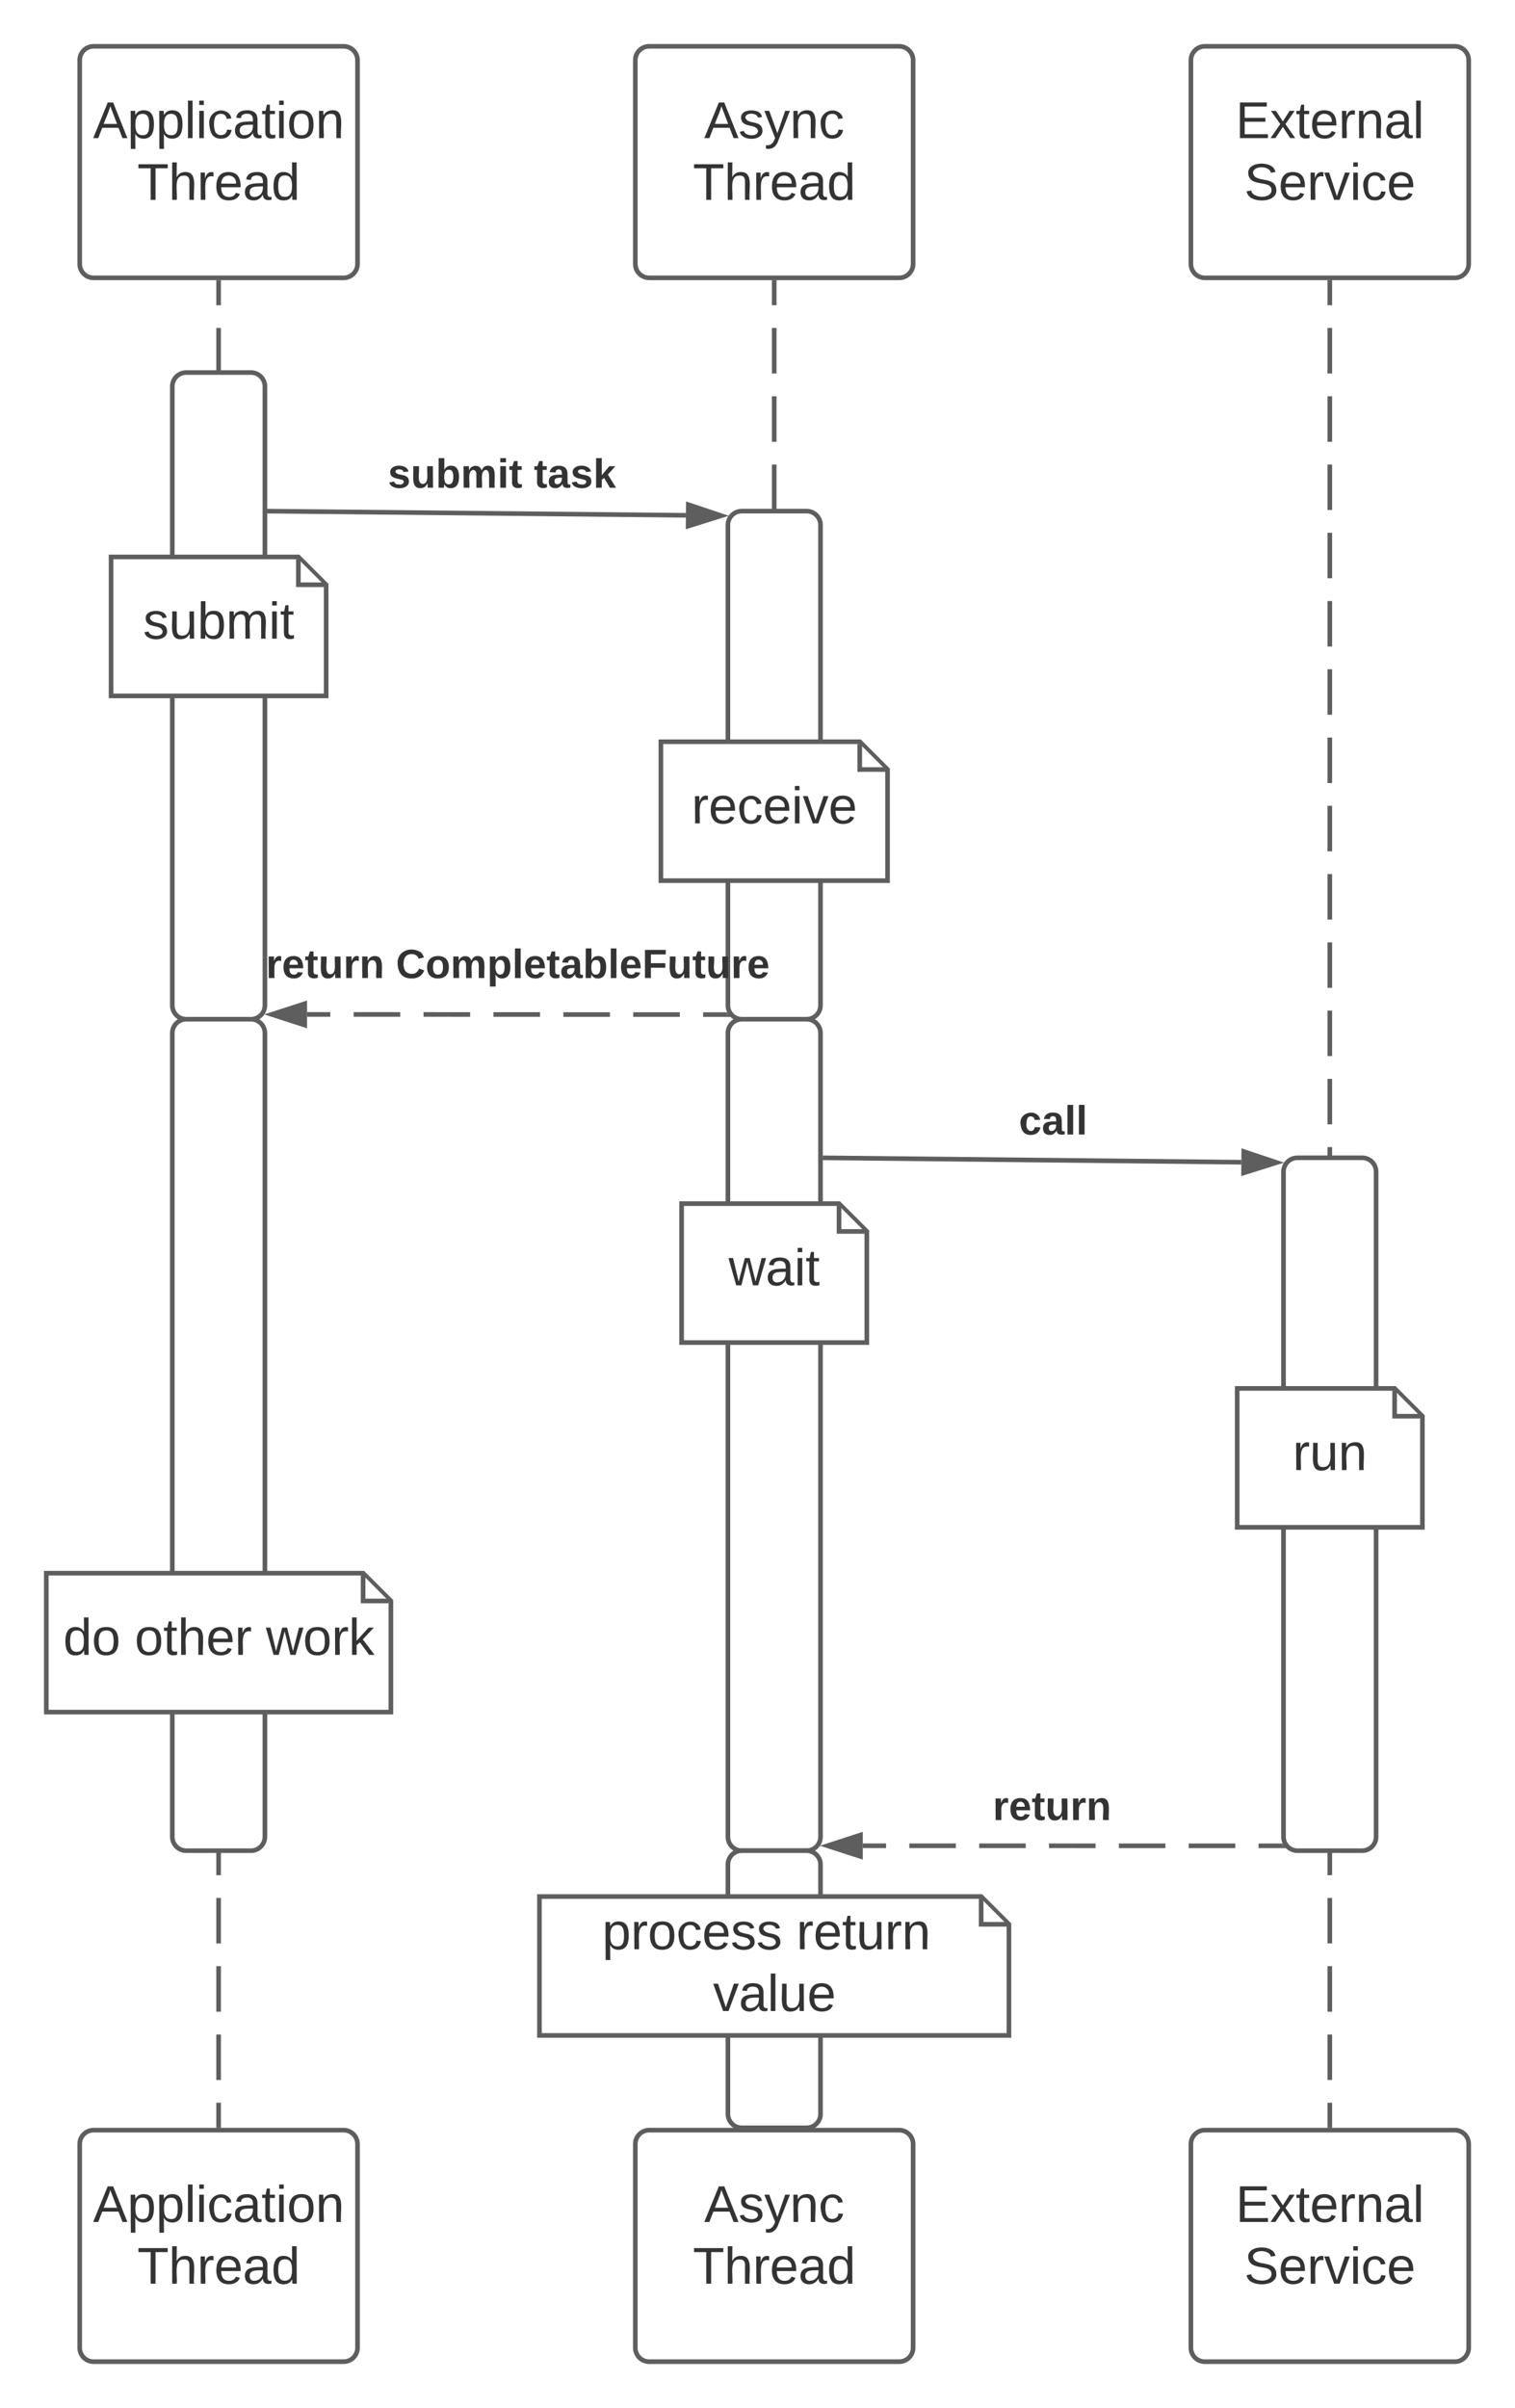 <svg xmlns="http://www.w3.org/2000/svg" xmlns:xlink="http://www.w3.org/1999/xlink" xmlns:lucid="lucid" width="654.42" height="1040"><g transform="translate(-80 -80)" lucid:page-tab-id="Li.cfngNrRri"><path d="M0 0h1870.87v1322.83H0z" fill="#fff"/><path d="M114.43 106c0-3.3 2.68-6 6-6h108c3.3 0 6 2.7 6 6v88c0 3.3-2.7 6-6 6h-108c-3.32 0-6-2.7-6-6z" stroke="#5e5e5e" stroke-width="2" fill="#fff"/><use xlink:href="#a" transform="matrix(1,0,0,1,114.425,100) translate(5.777 39.653)"/><use xlink:href="#b" transform="matrix(1,0,0,1,114.425,100) translate(24.882 66.319)"/><path d="M114.43 1006c0-3.3 2.68-6 6-6h108c3.3 0 6 2.7 6 6v88c0 3.3-2.7 6-6 6h-108c-3.32 0-6-2.7-6-6z" stroke="#5e5e5e" stroke-width="2" fill="#fff"/><use xlink:href="#a" transform="matrix(1,0,0,1,114.425,1000) translate(5.777 39.653)"/><use xlink:href="#b" transform="matrix(1,0,0,1,114.425,1000) translate(24.882 66.319)"/><path d="M174.43 202v9.83m0 9.82v19.66m0 9.84v19.65m0 9.82v19.65m0 9.83v19.65m0 9.83v19.65m0 9.83v19.66m0 9.82v19.66m0 9.82v19.66m0 9.83v19.66m0 9.83v19.64m0 9.83v19.65m0 9.83v19.65m0 9.83v19.66m0 9.8v19.67m0 9.83v19.65m0 9.83v19.65m0 9.83V713m0 9.84v19.65m0 9.82v19.66m0 9.82v19.66m0 9.82v19.66m0 9.83v19.65m0 9.83v19.65m0 9.83v19.65m0 9.83v19.66m0 9.83v19.65m0 9.82V998" stroke="#5e5e5e" stroke-width="2" fill="none"/><path d="M175.43 202.03h-2V201h2zM175.43 999h-2v-1.03h2z" fill="#5e5e5e"/><path d="M354.43 106c0-3.3 2.68-6 6-6h108c3.3 0 6 2.7 6 6v88c0 3.3-2.7 6-6 6h-108c-3.32 0-6-2.7-6-6z" stroke="#5e5e5e" stroke-width="2" fill="#fff"/><use xlink:href="#c" transform="matrix(1,0,0,1,354.425,100) translate(29.758 39.653)"/><use xlink:href="#b" transform="matrix(1,0,0,1,354.425,100) translate(24.882 66.319)"/><path d="M414.43 202v9.83m0 9.82v19.66m0 9.84v19.65m0 9.82v19.65m0 9.83v19.65m0 9.83v19.65m0 9.83v19.66m0 9.82v19.66m0 9.82v19.66m0 9.83v19.66m0 9.83v19.64m0 9.83v19.65m0 9.83v19.65m0 9.83v19.66m0 9.8v19.67m0 9.83v19.65m0 9.83v19.65m0 9.83V713m0 9.84v19.65m0 9.82v19.66m0 9.82v19.66m0 9.82v19.66m0 9.83v19.65m0 9.83v19.65m0 9.83v19.65m0 9.83v19.66m0 9.83v19.65m0 9.82V998" stroke="#5e5e5e" stroke-width="2" fill="none"/><path d="M415.43 202.03h-2V201h2zM415.43 999h-2v-1.03h2z" fill="#5e5e5e"/><path d="M354.43 1006c0-3.3 2.68-6 6-6h108c3.3 0 6 2.7 6 6v88c0 3.3-2.7 6-6 6h-108c-3.32 0-6-2.7-6-6z" stroke="#5e5e5e" stroke-width="2" fill="#fff"/><use xlink:href="#c" transform="matrix(1,0,0,1,354.425,1000) translate(29.758 39.653)"/><use xlink:href="#b" transform="matrix(1,0,0,1,354.425,1000) translate(24.882 66.319)"/><path d="M594.42 106c0-3.3 2.7-6 6-6h108c3.32 0 6 2.7 6 6v88c0 3.3-2.68 6-6 6h-108c-3.3 0-6-2.7-6-6z" stroke="#5e5e5e" stroke-width="2" fill="#fff"/><use xlink:href="#d" transform="matrix(1,0,0,1,594.425,100) translate(19.326 39.653)"/><use xlink:href="#e" transform="matrix(1,0,0,1,594.425,100) translate(23.03 66.319)"/><path d="M594.42 1006c0-3.3 2.7-6 6-6h108c3.32 0 6 2.7 6 6v88c0 3.3-2.68 6-6 6h-108c-3.3 0-6-2.7-6-6z" stroke="#5e5e5e" stroke-width="2" fill="#fff"/><use xlink:href="#d" transform="matrix(1,0,0,1,594.425,1000) translate(19.326 39.653)"/><use xlink:href="#e" transform="matrix(1,0,0,1,594.425,1000) translate(23.03 66.319)"/><path d="M654.42 202v9.83m0 9.82v19.66m0 9.84v19.65m0 9.82v19.65m0 9.83v19.65m0 9.83v19.65m0 9.83v19.66m0 9.82v19.66m0 9.82v19.66m0 9.83v19.66m0 9.83v19.64m0 9.83v19.65m0 9.83v19.65m0 9.83v19.66m0 9.8v19.67m0 9.83v19.65m0 9.83v19.65m0 9.83V713m0 9.84v19.65m0 9.82v19.66m0 9.82v19.66m0 9.82v19.66m0 9.83v19.65m0 9.83v19.65m0 9.83v19.65m0 9.83v19.66m0 9.83v19.65m0 9.82V998" stroke="#5e5e5e" stroke-width="2" fill="none"/><path d="M655.42 202.03h-2V201h2zM655.42 999h-2v-1.03h2z" fill="#5e5e5e"/><path d="M154.43 246.9c0-3.3 2.68-6 6-6h28c3.3 0 6 2.7 6 6v267.3c0 3.3-2.7 6-6 6h-28c-3.32 0-6-2.7-6-6zM154.43 526.2c0-3.3 2.68-6 6-6h28c3.3 0 6 2.7 6 6v347.1c0 3.3-2.7 6-6 6h-28c-3.32 0-6-2.7-6-6zM394.43 306.75c0-3.3 2.68-6 6-6h28c3.3 0 6 2.7 6 6V514.2c0 3.3-2.7 6-6 6h-28c-3.32 0-6-2.7-6-6zM394.43 526.2c0-3.3 2.68-6 6-6h28c3.3 0 6 2.7 6 6v347.1c0 3.3-2.7 6-6 6h-28c-3.32 0-6-2.7-6-6z" stroke="#5e5e5e" stroke-width="2" fill="#fff"/><path d="M394.43 885.3c0-3.3 2.68-6 6-6h28c3.3 0 6 2.7 6 6V993c0 3.3-2.7 6-6 6h-28c-3.32 0-6-2.7-6-6z" stroke="#5e5e5e" stroke-width="2" fill="#fff"/><path d="M195.42 300.76l180.87 1.8" stroke="#5e5e5e" stroke-width="2" fill="none"/><path d="M195.46 299.76l-.02 2v-2z" fill="#5e5e5e"/><path d="M391.56 302.73l-14.32 4.5.1-9.28z" stroke="#5e5e5e" stroke-width="2" fill="#5e5e5e"/><use xlink:href="#f" transform="matrix(1,0,0,1,247.567,276.433) translate(0 14.222)"/><use xlink:href="#g" transform="matrix(1,0,0,1,247.567,276.433) translate(63.062 14.222)"/><path d="M634.42 586.05c0-3.3 2.7-6 6-6h28c3.32 0 6 2.7 6 6V873.3c0 3.3-2.68 6-6 6h-28c-3.3 0-6-2.7-6-6zM127.98 320.55h80.9l12 12v48h-92.9z" stroke="#5e5e5e" stroke-width="2" fill="#fff"/><path d="M208.88 321.5v11.05h11.04" stroke="#5e5e5e" stroke-width="2" fill="#fff"/><use xlink:href="#h" transform="matrix(1,0,0,1,132.975,325.55) translate(8.846 30.278)"/><path d="M393.8 518.2h-10.07m-10.07-.02h-20.13m-10.06 0h-20.13m-10.07-.02h-20.12m-10.07 0l-20.13-.02m-10.06 0h-20.14m-10.07 0h-10.07" stroke="#5e5e5e" stroke-width="2" fill="none"/><path d="M394.2 517.2l.15.55 1.44 1.44h-2.03v-2z" fill="#5e5e5e"/><path d="M197.36 518.12l14.27-4.63v9.26z" stroke="#5e5e5e" stroke-width="2" fill="#5e5e5e"/><use xlink:href="#i" transform="matrix(1,0,0,1,194.862,488.19) translate(0 14.222)"/><use xlink:href="#j" transform="matrix(1,0,0,1,194.862,488.19) translate(56.148 14.222)"/><path d="M365.48 400.35h85.9l12 12v48h-97.9z" stroke="#5e5e5e" stroke-width="2" fill="#fff"/><path d="M451.38 401.3v11.05h11.04" stroke="#5e5e5e" stroke-width="2" fill="#fff"/><use xlink:href="#k" transform="matrix(1,0,0,1,370.475,405.35) translate(8.259 30.278)"/><path d="M435.42 580.06l180.78 1.9" stroke="#5e5e5e" stroke-width="2" fill="none"/><path d="M435.46 579.06l-.02 2v-2z" fill="#5e5e5e"/><path d="M631.47 582.1l-14.3 4.5.08-9.27z" stroke="#5e5e5e" stroke-width="2" fill="#5e5e5e"/><use xlink:href="#l" transform="matrix(1,0,0,1,520.122,555.767) translate(0 14.222)"/><path d="M374.43 599.85h68l12 12v48h-80z" stroke="#5e5e5e" stroke-width="2" fill="#fff"/><path d="M442.43 600.8v11.05h11.04" stroke="#5e5e5e" stroke-width="2" fill="#fff"/><use xlink:href="#m" transform="matrix(1,0,0,1,379.425,604.85) translate(15.309 30.278)"/><path d="M614.42 679.65h68l12 12v48h-80z" stroke="#5e5e5e" stroke-width="2" fill="#fff"/><path d="M682.42 680.6v11.05h11.05" stroke="#5e5e5e" stroke-width="2" fill="#fff"/><use xlink:href="#n" transform="matrix(1,0,0,1,619.425,684.65) translate(18.981 30.278)"/><path d="M100 759.45h136.85l12 12v48H100z" stroke="#5e5e5e" stroke-width="2" fill="#fff"/><path d="M236.85 760.4v11.05h11.05" stroke="#5e5e5e" stroke-width="2" fill="#fff"/><use xlink:href="#o" transform="matrix(1,0,0,1,105,764.45) translate(2.309 30.278)"/><use xlink:href="#p" transform="matrix(1,0,0,1,105,764.45) translate(33.173 30.278)"/><use xlink:href="#q" transform="matrix(1,0,0,1,105,764.45) translate(89.901 30.278)"/><path d="M633.7 877.2h-10.05m-10.06 0h-20.12m-10.06 0h-20.1m-10.07 0l-20.1-.02m-10.07 0h-20.1m-10.07 0h-20.1m-10.05 0H452.7" stroke="#5e5e5e" stroke-width="2" fill="none"/><path d="M634.17 876.2l.18.65 1.36 1.35h-2.02v-2z" fill="#5e5e5e"/><path d="M437.42 877.16l14.27-4.63v9.27z" stroke="#5e5e5e" stroke-width="2" fill="#5e5e5e"/><g><use xlink:href="#r" transform="matrix(1,0,0,1,508.857,851.849) translate(0 14.222)"/></g><path d="M313.02 899.1h190.8l12 12v48h-202.8z" stroke="#5e5e5e" stroke-width="2" fill="#fff"/><path d="M503.82 900.05v11.05h11.05" stroke="#5e5e5e" stroke-width="2" fill="#fff"/><g><use xlink:href="#s" transform="matrix(1,0,0,1,318.025,904.1) translate(22.105 17.778)"/><use xlink:href="#t" transform="matrix(1,0,0,1,318.025,904.1) translate(105.994 17.778)"/><use xlink:href="#u" transform="matrix(1,0,0,1,318.025,904.1) translate(69.988 44.444)"/></g><defs><path fill="#333" d="M205 0l-28-72H64L36 0H1l101-248h38L239 0h-34zm-38-99l-47-123c-12 45-31 82-46 123h93" id="v"/><path fill="#333" d="M115-194c55 1 70 41 70 98S169 2 115 4C84 4 66-9 55-30l1 105H24l-1-265h31l2 30c10-21 28-34 59-34zm-8 174c40 0 45-34 45-75s-6-73-45-74c-42 0-51 32-51 76 0 43 10 73 51 73" id="w"/><path fill="#333" d="M24 0v-261h32V0H24" id="x"/><path fill="#333" d="M24-231v-30h32v30H24zM24 0v-190h32V0H24" id="y"/><path fill="#333" d="M96-169c-40 0-48 33-48 73s9 75 48 75c24 0 41-14 43-38l32 2c-6 37-31 61-74 61-59 0-76-41-82-99-10-93 101-131 147-64 4 7 5 14 7 22l-32 3c-4-21-16-35-41-35" id="z"/><path fill="#333" d="M141-36C126-15 110 5 73 4 37 3 15-17 15-53c-1-64 63-63 125-63 3-35-9-54-41-54-24 1-41 7-42 31l-33-3c5-37 33-52 76-52 45 0 72 20 72 64v82c-1 20 7 32 28 27v20c-31 9-61-2-59-35zM48-53c0 20 12 33 32 33 41-3 63-29 60-74-43 2-92-5-92 41" id="A"/><path fill="#333" d="M59-47c-2 24 18 29 38 22v24C64 9 27 4 27-40v-127H5v-23h24l9-43h21v43h35v23H59v120" id="B"/><path fill="#333" d="M100-194c62-1 85 37 85 99 1 63-27 99-86 99S16-35 15-95c0-66 28-99 85-99zM99-20c44 1 53-31 53-75 0-43-8-75-51-75s-53 32-53 75 10 74 51 75" id="C"/><path fill="#333" d="M117-194c89-4 53 116 60 194h-32v-121c0-31-8-49-39-48C34-167 62-67 57 0H25l-1-190h30c1 10-1 24 2 32 11-22 29-35 61-36" id="D"/><g id="a"><use transform="matrix(0.062,0,0,0.062,0,0)" xlink:href="#v"/><use transform="matrix(0.062,0,0,0.062,14.815,0)" xlink:href="#w"/><use transform="matrix(0.062,0,0,0.062,27.16,0)" xlink:href="#w"/><use transform="matrix(0.062,0,0,0.062,39.506,0)" xlink:href="#x"/><use transform="matrix(0.062,0,0,0.062,44.383,0)" xlink:href="#y"/><use transform="matrix(0.062,0,0,0.062,49.259,0)" xlink:href="#z"/><use transform="matrix(0.062,0,0,0.062,60.37,0)" xlink:href="#A"/><use transform="matrix(0.062,0,0,0.062,72.716,0)" xlink:href="#B"/><use transform="matrix(0.062,0,0,0.062,78.889,0)" xlink:href="#y"/><use transform="matrix(0.062,0,0,0.062,83.765,0)" xlink:href="#C"/><use transform="matrix(0.062,0,0,0.062,96.111,0)" xlink:href="#D"/></g><path fill="#333" d="M127-220V0H93v-220H8v-28h204v28h-85" id="E"/><path fill="#333" d="M106-169C34-169 62-67 57 0H25v-261h32l-1 103c12-21 28-36 61-36 89 0 53 116 60 194h-32v-121c2-32-8-49-39-48" id="F"/><path fill="#333" d="M114-163C36-179 61-72 57 0H25l-1-190h30c1 12-1 29 2 39 6-27 23-49 58-41v29" id="G"/><path fill="#333" d="M100-194c63 0 86 42 84 106H49c0 40 14 67 53 68 26 1 43-12 49-29l28 8c-11 28-37 45-77 45C44 4 14-33 15-96c1-61 26-98 85-98zm52 81c6-60-76-77-97-28-3 7-6 17-6 28h103" id="H"/><path fill="#333" d="M85-194c31 0 48 13 60 33l-1-100h32l1 261h-30c-2-10 0-23-3-31C134-8 116 4 85 4 32 4 16-35 15-94c0-66 23-100 70-100zm9 24c-40 0-46 34-46 75 0 40 6 74 45 74 42 0 51-32 51-76 0-42-9-74-50-73" id="I"/><g id="b"><use transform="matrix(0.062,0,0,0.062,0,0)" xlink:href="#E"/><use transform="matrix(0.062,0,0,0.062,13.519,0)" xlink:href="#F"/><use transform="matrix(0.062,0,0,0.062,25.864,0)" xlink:href="#G"/><use transform="matrix(0.062,0,0,0.062,33.21,0)" xlink:href="#H"/><use transform="matrix(0.062,0,0,0.062,45.556,0)" xlink:href="#A"/><use transform="matrix(0.062,0,0,0.062,57.901,0)" xlink:href="#I"/></g><path fill="#333" d="M135-143c-3-34-86-38-87 0 15 53 115 12 119 90S17 21 10-45l28-5c4 36 97 45 98 0-10-56-113-15-118-90-4-57 82-63 122-42 12 7 21 19 24 35" id="J"/><path fill="#333" d="M179-190L93 31C79 59 56 82 12 73V49c39 6 53-20 64-50L1-190h34L92-34l54-156h33" id="K"/><g id="c"><use transform="matrix(0.062,0,0,0.062,0,0)" xlink:href="#v"/><use transform="matrix(0.062,0,0,0.062,14.815,0)" xlink:href="#J"/><use transform="matrix(0.062,0,0,0.062,25.926,0)" xlink:href="#K"/><use transform="matrix(0.062,0,0,0.062,37.037,0)" xlink:href="#D"/><use transform="matrix(0.062,0,0,0.062,49.383,0)" xlink:href="#z"/></g><path fill="#333" d="M30 0v-248h187v28H63v79h144v27H63v87h162V0H30" id="L"/><path fill="#333" d="M141 0L90-78 38 0H4l68-98-65-92h35l48 74 47-74h35l-64 92 68 98h-35" id="M"/><g id="d"><use transform="matrix(0.062,0,0,0.062,0,0)" xlink:href="#L"/><use transform="matrix(0.062,0,0,0.062,14.815,0)" xlink:href="#M"/><use transform="matrix(0.062,0,0,0.062,25.926,0)" xlink:href="#B"/><use transform="matrix(0.062,0,0,0.062,32.099,0)" xlink:href="#H"/><use transform="matrix(0.062,0,0,0.062,44.444,0)" xlink:href="#G"/><use transform="matrix(0.062,0,0,0.062,51.79,0)" xlink:href="#D"/><use transform="matrix(0.062,0,0,0.062,64.136,0)" xlink:href="#A"/><use transform="matrix(0.062,0,0,0.062,76.481,0)" xlink:href="#x"/></g><path fill="#333" d="M185-189c-5-48-123-54-124 2 14 75 158 14 163 119 3 78-121 87-175 55-17-10-28-26-33-46l33-7c5 56 141 63 141-1 0-78-155-14-162-118-5-82 145-84 179-34 5 7 8 16 11 25" id="N"/><path fill="#333" d="M108 0H70L1-190h34L89-25l56-165h34" id="O"/><g id="e"><use transform="matrix(0.062,0,0,0.062,0,0)" xlink:href="#N"/><use transform="matrix(0.062,0,0,0.062,14.815,0)" xlink:href="#H"/><use transform="matrix(0.062,0,0,0.062,27.16,0)" xlink:href="#G"/><use transform="matrix(0.062,0,0,0.062,34.506,0)" xlink:href="#O"/><use transform="matrix(0.062,0,0,0.062,45.617,0)" xlink:href="#y"/><use transform="matrix(0.062,0,0,0.062,50.494,0)" xlink:href="#z"/><use transform="matrix(0.062,0,0,0.062,61.605,0)" xlink:href="#H"/></g><path fill="#333" d="M137-138c1-29-70-34-71-4 15 46 118 7 119 86 1 83-164 76-172 9l43-7c4 19 20 25 44 25 33 8 57-30 24-41C81-84 22-81 20-136c-2-80 154-74 161-7" id="P"/><path fill="#333" d="M85 4C-2 5 27-109 22-190h50c7 57-23 150 33 157 60-5 35-97 40-157h50l1 190h-47c-2-12 1-28-3-38-12 25-28 42-61 42" id="Q"/><path fill="#333" d="M135-194c52 0 70 43 70 98 0 56-19 99-73 100-30 1-46-15-58-35L72 0H24l1-261h50v104c11-23 29-37 60-37zM114-30c31 0 40-27 40-66 0-37-7-63-39-63s-41 28-41 65c0 36 8 64 40 64" id="R"/><path fill="#333" d="M220-157c-53 9-28 100-34 157h-49v-107c1-27-5-49-29-50C55-147 81-57 75 0H25l-1-190h47c2 12-1 28 3 38 10-53 101-56 108 0 13-22 24-43 59-42 82 1 51 116 57 194h-49v-107c-1-25-5-48-29-50" id="S"/><path fill="#333" d="M25-224v-37h50v37H25zM25 0v-190h50V0H25" id="T"/><path fill="#333" d="M115-3C79 11 28 4 28-45v-112H4v-33h27l15-45h31v45h36v33H77v99c-1 23 16 31 38 25v30" id="U"/><g id="f"><use transform="matrix(0.049,0,0,0.049,0,0)" xlink:href="#P"/><use transform="matrix(0.049,0,0,0.049,9.877,0)" xlink:href="#Q"/><use transform="matrix(0.049,0,0,0.049,20.691,0)" xlink:href="#R"/><use transform="matrix(0.049,0,0,0.049,31.506,0)" xlink:href="#S"/><use transform="matrix(0.049,0,0,0.049,47.309,0)" xlink:href="#T"/><use transform="matrix(0.049,0,0,0.049,52.247,0)" xlink:href="#U"/></g><path fill="#333" d="M133-34C117-15 103 5 69 4 32 3 11-16 11-54c-1-60 55-63 116-61 1-26-3-47-28-47-18 1-26 9-28 27l-52-2c7-38 36-58 82-57s74 22 75 68l1 82c-1 14 12 18 25 15v27c-30 8-71 5-69-32zm-48 3c29 0 43-24 42-57-32 0-66-3-65 30 0 17 8 27 23 27" id="V"/><path fill="#333" d="M147 0L96-86 75-71V0H25v-261h50v150l67-79h53l-66 74L201 0h-54" id="W"/><g id="g"><use transform="matrix(0.049,0,0,0.049,0,0)" xlink:href="#U"/><use transform="matrix(0.049,0,0,0.049,5.877,0)" xlink:href="#V"/><use transform="matrix(0.049,0,0,0.049,15.753,0)" xlink:href="#P"/><use transform="matrix(0.049,0,0,0.049,25.63,0)" xlink:href="#W"/></g><path fill="#333" d="M84 4C-5 8 30-112 23-190h32v120c0 31 7 50 39 49 72-2 45-101 50-169h31l1 190h-30c-1-10 1-25-2-33-11 22-28 36-60 37" id="X"/><path fill="#333" d="M115-194c53 0 69 39 70 98 0 66-23 100-70 100C84 3 66-7 56-30L54 0H23l1-261h32v101c10-23 28-34 59-34zm-8 174c40 0 45-34 45-75 0-40-5-75-45-74-42 0-51 32-51 76 0 43 10 73 51 73" id="Y"/><path fill="#333" d="M210-169c-67 3-38 105-44 169h-31v-121c0-29-5-50-35-48C34-165 62-65 56 0H25l-1-190h30c1 10-1 24 2 32 10-44 99-50 107 0 11-21 27-35 58-36 85-2 47 119 55 194h-31v-121c0-29-5-49-35-48" id="Z"/><g id="h"><use transform="matrix(0.062,0,0,0.062,0,0)" xlink:href="#J"/><use transform="matrix(0.062,0,0,0.062,11.111,0)" xlink:href="#X"/><use transform="matrix(0.062,0,0,0.062,23.457,0)" xlink:href="#Y"/><use transform="matrix(0.062,0,0,0.062,35.802,0)" xlink:href="#Z"/><use transform="matrix(0.062,0,0,0.062,54.259,0)" xlink:href="#y"/><use transform="matrix(0.062,0,0,0.062,59.136,0)" xlink:href="#B"/></g><path fill="#333" d="M135-150c-39-12-60 13-60 57V0H25l-1-190h47c2 13-1 29 3 40 6-28 27-53 61-41v41" id="aa"/><path fill="#333" d="M185-48c-13 30-37 53-82 52C43 2 14-33 14-96s30-98 90-98c62 0 83 45 84 108H66c0 31 8 55 39 56 18 0 30-7 34-22zm-45-69c5-46-57-63-70-21-2 6-4 13-4 21h74" id="ab"/><path fill="#333" d="M135-194c87-1 58 113 63 194h-50c-7-57 23-157-34-157-59 0-34 97-39 157H25l-1-190h47c2 12-1 28 3 38 12-26 28-41 61-42" id="ac"/><g id="i"><use transform="matrix(0.049,0,0,0.049,0,0)" xlink:href="#aa"/><use transform="matrix(0.049,0,0,0.049,6.914,0)" xlink:href="#ab"/><use transform="matrix(0.049,0,0,0.049,16.79,0)" xlink:href="#U"/><use transform="matrix(0.049,0,0,0.049,22.667,0)" xlink:href="#Q"/><use transform="matrix(0.049,0,0,0.049,33.481,0)" xlink:href="#aa"/><use transform="matrix(0.049,0,0,0.049,40.395,0)" xlink:href="#ac"/></g><path fill="#333" d="M67-125c0 53 21 87 73 88 37 1 54-22 65-47l45 17C233-25 199 4 140 4 58 4 20-42 15-125 8-235 124-281 211-232c18 10 29 29 36 50l-46 12c-8-25-30-41-62-41-52 0-71 34-72 86" id="ad"/><path fill="#333" d="M110-194c64 0 96 36 96 99 0 64-35 99-97 99-61 0-95-36-95-99 0-62 34-99 96-99zm-1 164c35 0 45-28 45-65 0-40-10-65-43-65-34 0-45 26-45 65 0 36 10 65 43 65" id="ae"/><path fill="#333" d="M135-194c53 0 70 44 70 98 0 56-19 98-73 100-31 1-45-17-59-34 3 33 2 69 2 105H25l-1-265h48c2 10 0 23 3 31 11-24 29-35 60-35zM114-30c33 0 39-31 40-66 0-38-9-64-40-64-56 0-55 130 0 130" id="af"/><path fill="#333" d="M25 0v-261h50V0H25" id="ag"/><path fill="#333" d="M76-208v77h127v40H76V0H24v-248h183v40H76" id="ah"/><g id="j"><use transform="matrix(0.049,0,0,0.049,0,0)" xlink:href="#ad"/><use transform="matrix(0.049,0,0,0.049,12.79,0)" xlink:href="#ae"/><use transform="matrix(0.049,0,0,0.049,23.605,0)" xlink:href="#S"/><use transform="matrix(0.049,0,0,0.049,39.407,0)" xlink:href="#af"/><use transform="matrix(0.049,0,0,0.049,50.222,0)" xlink:href="#ag"/><use transform="matrix(0.049,0,0,0.049,55.16,0)" xlink:href="#ab"/><use transform="matrix(0.049,0,0,0.049,65.037,0)" xlink:href="#U"/><use transform="matrix(0.049,0,0,0.049,70.914,0)" xlink:href="#V"/><use transform="matrix(0.049,0,0,0.049,80.79,0)" xlink:href="#R"/><use transform="matrix(0.049,0,0,0.049,91.605,0)" xlink:href="#ag"/><use transform="matrix(0.049,0,0,0.049,96.543,0)" xlink:href="#ab"/><use transform="matrix(0.049,0,0,0.049,106.42,0)" xlink:href="#ah"/><use transform="matrix(0.049,0,0,0.049,117.235,0)" xlink:href="#Q"/><use transform="matrix(0.049,0,0,0.049,128.049,0)" xlink:href="#U"/><use transform="matrix(0.049,0,0,0.049,133.926,0)" xlink:href="#Q"/><use transform="matrix(0.049,0,0,0.049,144.741,0)" xlink:href="#aa"/><use transform="matrix(0.049,0,0,0.049,151.654,0)" xlink:href="#ab"/></g><g id="k"><use transform="matrix(0.062,0,0,0.062,0,0)" xlink:href="#G"/><use transform="matrix(0.062,0,0,0.062,7.346,0)" xlink:href="#H"/><use transform="matrix(0.062,0,0,0.062,19.691,0)" xlink:href="#z"/><use transform="matrix(0.062,0,0,0.062,30.802,0)" xlink:href="#H"/><use transform="matrix(0.062,0,0,0.062,43.148,0)" xlink:href="#y"/><use transform="matrix(0.062,0,0,0.062,48.025,0)" xlink:href="#O"/><use transform="matrix(0.062,0,0,0.062,59.136,0)" xlink:href="#H"/></g><path fill="#333" d="M190-63c-7 42-38 67-86 67-59 0-84-38-90-98-12-110 154-137 174-36l-49 2c-2-19-15-32-35-32-30 0-35 28-38 64-6 74 65 87 74 30" id="ai"/><g id="l"><use transform="matrix(0.049,0,0,0.049,0,0)" xlink:href="#ai"/><use transform="matrix(0.049,0,0,0.049,9.877,0)" xlink:href="#V"/><use transform="matrix(0.049,0,0,0.049,19.753,0)" xlink:href="#ag"/><use transform="matrix(0.049,0,0,0.049,24.691,0)" xlink:href="#ag"/></g><path fill="#333" d="M206 0h-36l-40-164L89 0H53L-1-190h32L70-26l43-164h34l41 164 42-164h31" id="aj"/><g id="m"><use transform="matrix(0.062,0,0,0.062,0,0)" xlink:href="#aj"/><use transform="matrix(0.062,0,0,0.062,15.988,0)" xlink:href="#A"/><use transform="matrix(0.062,0,0,0.062,28.333,0)" xlink:href="#y"/><use transform="matrix(0.062,0,0,0.062,33.21,0)" xlink:href="#B"/></g><g id="n"><use transform="matrix(0.062,0,0,0.062,0,0)" xlink:href="#G"/><use transform="matrix(0.062,0,0,0.062,7.346,0)" xlink:href="#X"/><use transform="matrix(0.062,0,0,0.062,19.691,0)" xlink:href="#D"/></g><g id="o"><use transform="matrix(0.062,0,0,0.062,0,0)" xlink:href="#I"/><use transform="matrix(0.062,0,0,0.062,12.346,0)" xlink:href="#C"/></g><g id="p"><use transform="matrix(0.062,0,0,0.062,0,0)" xlink:href="#C"/><use transform="matrix(0.062,0,0,0.062,12.346,0)" xlink:href="#B"/><use transform="matrix(0.062,0,0,0.062,18.519,0)" xlink:href="#F"/><use transform="matrix(0.062,0,0,0.062,30.864,0)" xlink:href="#H"/><use transform="matrix(0.062,0,0,0.062,43.21,0)" xlink:href="#G"/></g><path fill="#333" d="M143 0L79-87 56-68V0H24v-261h32v163l83-92h37l-77 82L181 0h-38" id="ak"/><g id="q"><use transform="matrix(0.062,0,0,0.062,0,0)" xlink:href="#aj"/><use transform="matrix(0.062,0,0,0.062,15.988,0)" xlink:href="#C"/><use transform="matrix(0.062,0,0,0.062,28.333,0)" xlink:href="#G"/><use transform="matrix(0.062,0,0,0.062,35.679,0)" xlink:href="#ak"/></g><g id="r"><use transform="matrix(0.049,0,0,0.049,0,0)" xlink:href="#aa"/><use transform="matrix(0.049,0,0,0.049,6.914,0)" xlink:href="#ab"/><use transform="matrix(0.049,0,0,0.049,16.79,0)" xlink:href="#U"/><use transform="matrix(0.049,0,0,0.049,22.667,0)" xlink:href="#Q"/><use transform="matrix(0.049,0,0,0.049,33.481,0)" xlink:href="#aa"/><use transform="matrix(0.049,0,0,0.049,40.395,0)" xlink:href="#ac"/></g><g id="s"><use transform="matrix(0.062,0,0,0.062,0,0)" xlink:href="#w"/><use transform="matrix(0.062,0,0,0.062,12.346,0)" xlink:href="#G"/><use transform="matrix(0.062,0,0,0.062,19.691,0)" xlink:href="#C"/><use transform="matrix(0.062,0,0,0.062,32.037,0)" xlink:href="#z"/><use transform="matrix(0.062,0,0,0.062,43.148,0)" xlink:href="#H"/><use transform="matrix(0.062,0,0,0.062,55.494,0)" xlink:href="#J"/><use transform="matrix(0.062,0,0,0.062,66.605,0)" xlink:href="#J"/></g><g id="t"><use transform="matrix(0.062,0,0,0.062,0,0)" xlink:href="#G"/><use transform="matrix(0.062,0,0,0.062,7.346,0)" xlink:href="#H"/><use transform="matrix(0.062,0,0,0.062,19.691,0)" xlink:href="#B"/><use transform="matrix(0.062,0,0,0.062,25.864,0)" xlink:href="#X"/><use transform="matrix(0.062,0,0,0.062,38.21,0)" xlink:href="#G"/><use transform="matrix(0.062,0,0,0.062,45.556,0)" xlink:href="#D"/></g><g id="u"><use transform="matrix(0.062,0,0,0.062,0,0)" xlink:href="#O"/><use transform="matrix(0.062,0,0,0.062,11.111,0)" xlink:href="#A"/><use transform="matrix(0.062,0,0,0.062,23.457,0)" xlink:href="#x"/><use transform="matrix(0.062,0,0,0.062,28.333,0)" xlink:href="#X"/><use transform="matrix(0.062,0,0,0.062,40.679,0)" xlink:href="#H"/></g></defs></g></svg>